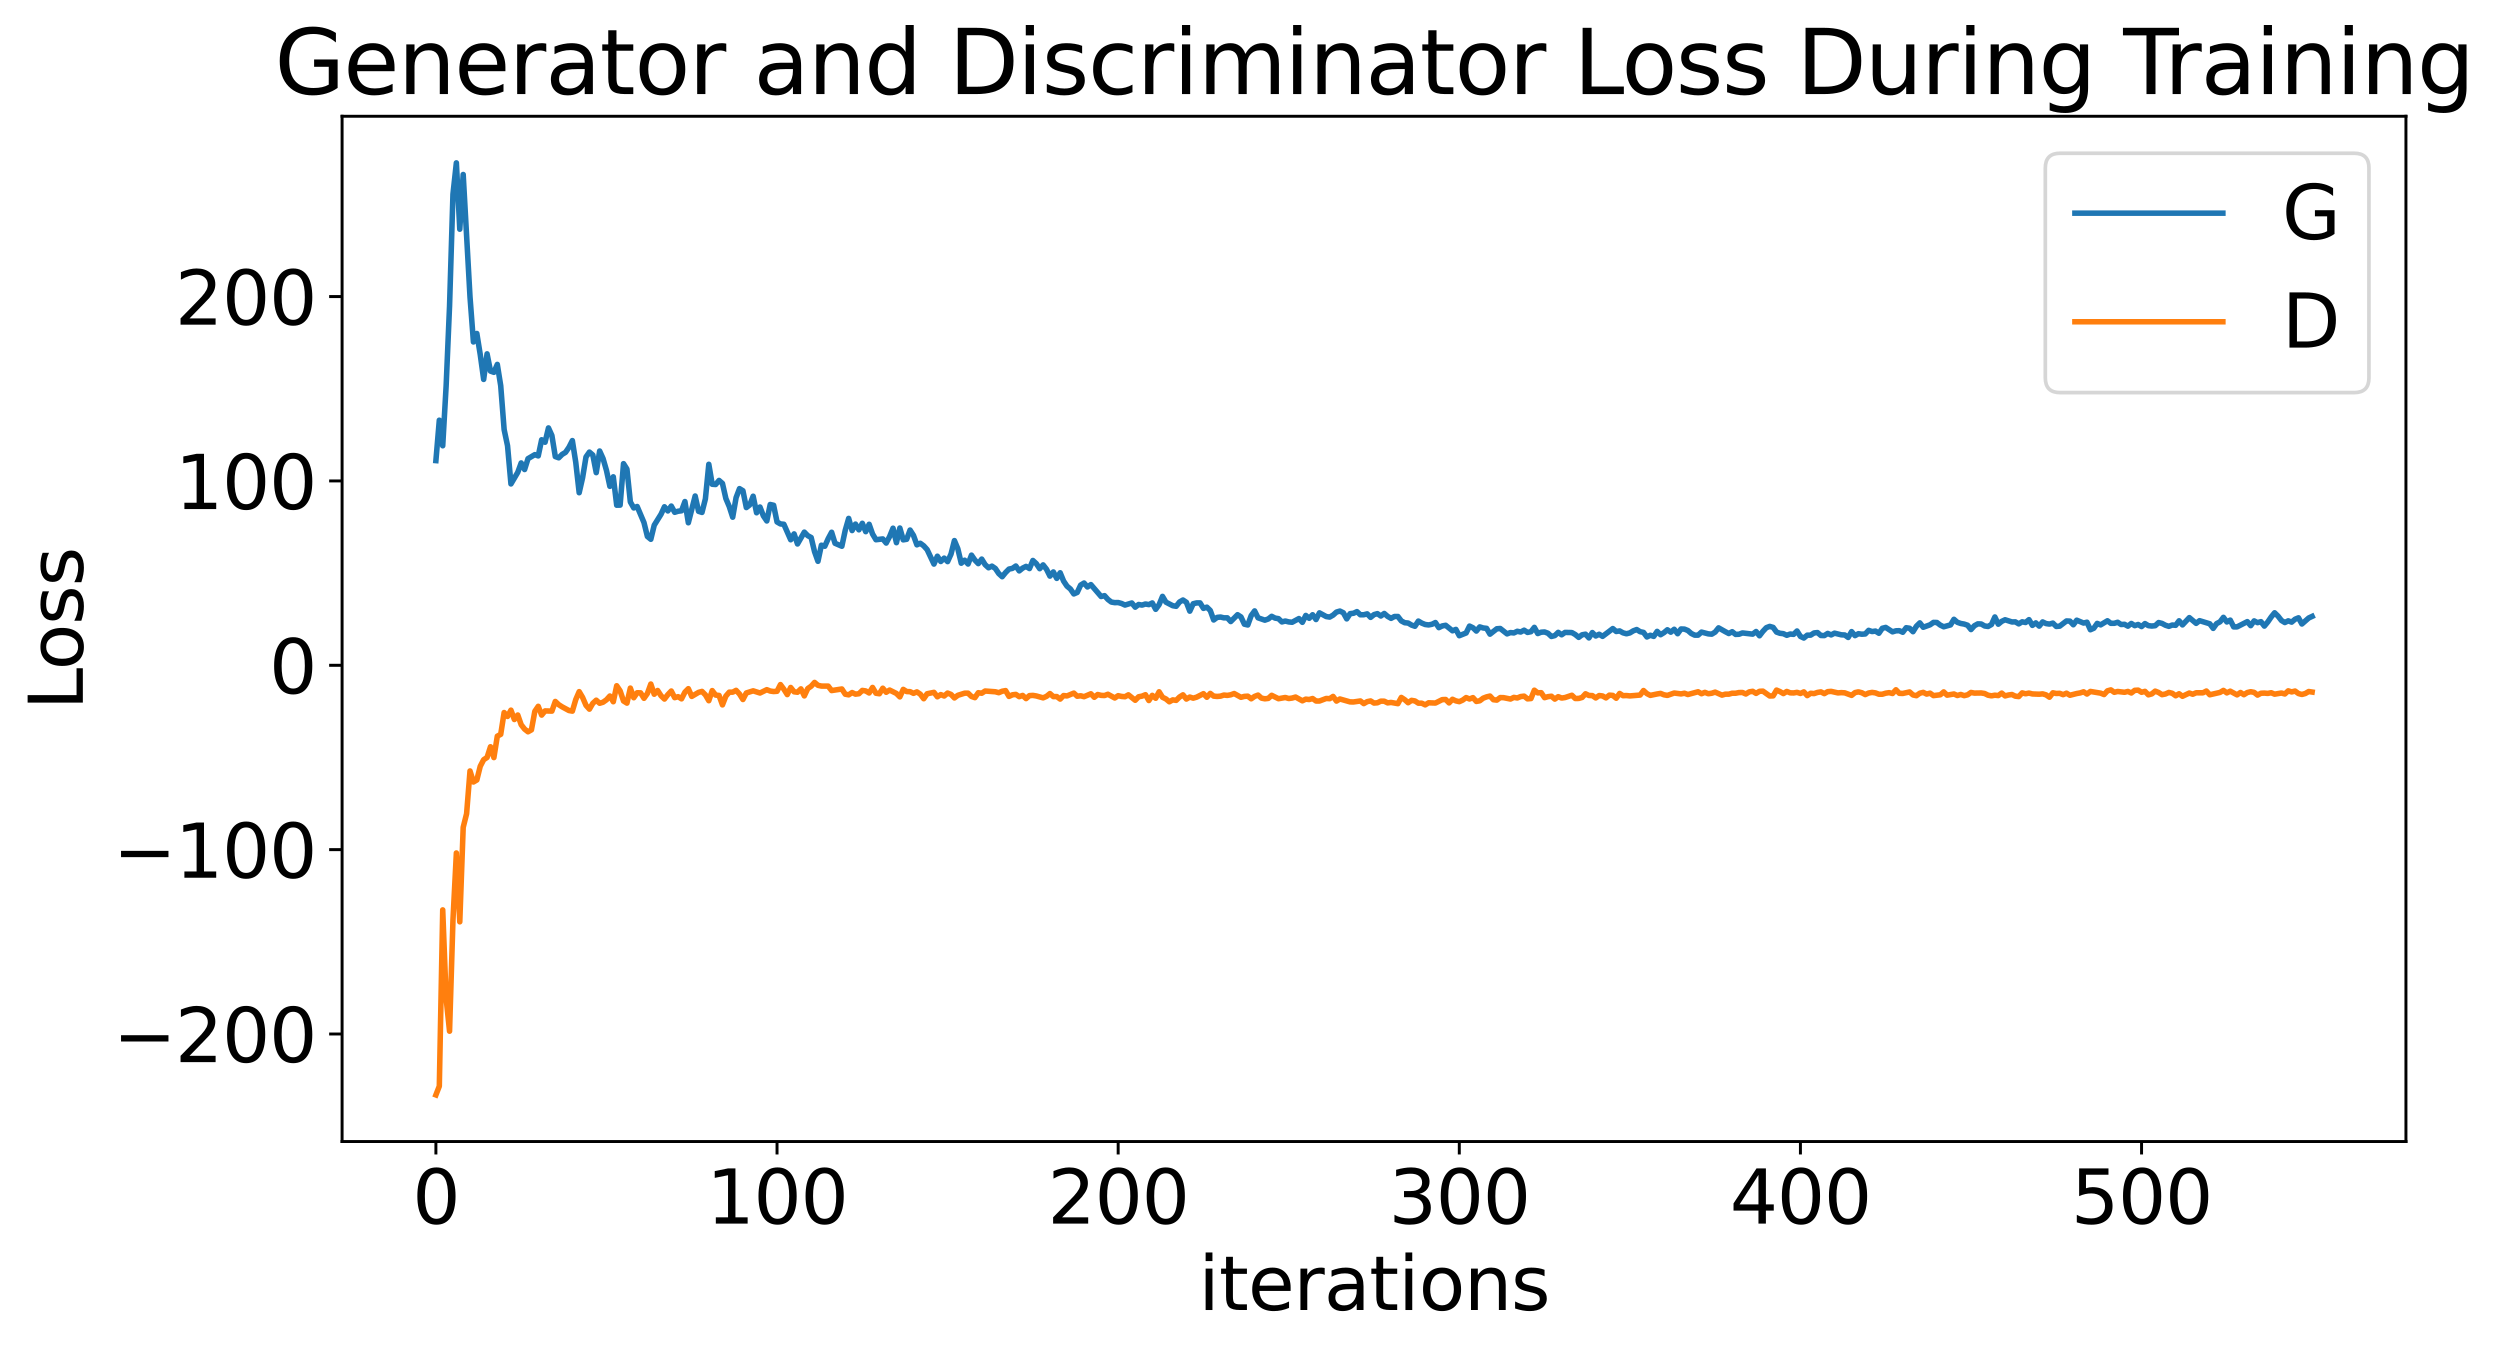 <?xml version="1.0" encoding="utf-8" standalone="no"?>
<!DOCTYPE svg PUBLIC "-//W3C//DTD SVG 1.1//EN"
  "http://www.w3.org/Graphics/SVG/1.1/DTD/svg11.dtd">
<svg xmlns:xlink="http://www.w3.org/1999/xlink" width="675.923pt" height="365.549pt" viewBox="0 0 675.923 365.549" xmlns="http://www.w3.org/2000/svg" version="1.1">
 <defs>
  <style type="text/css">*{stroke-linejoin: round; stroke-linecap: butt}</style>
 </defs>
 <g id="figure_1">
  <g id="patch_1">
   <path d="M 0 365.549 
L 675.923 365.549 
L 675.923 -0 
L 0 -0 
z
" style="fill: #ffffff"/>
  </g>
  <g id="axes_1">
   <g id="patch_2">
    <path d="M 92.491 308.636 
L 650.491 308.636 
L 650.491 31.436 
L 92.491 31.436 
z
" style="fill: #ffffff"/>
   </g>
   <g id="matplotlib.axis_1">
    <g id="xtick_1">
     <g id="line2d_1">
      <defs>
       <path id="m39c3db123a" d="M 0 0 
L 0 3.5 
" style="stroke: #000000; stroke-width: 0.8"/>
      </defs>
      <g>
       <use xlink:href="#m39c3db123a" x="117.854" y="308.636" style="stroke: #000000; stroke-width: 0.8"/>
      </g>
     </g>
     <g id="text_1">
      <!-- 0 -->
      <g transform="translate(111.492 330.833) scale(0.2 -0.2)">
       <defs>
        <path id="DejaVuSans-30" d="M 2034 4250 
Q 1547 4250 1301 3770 
Q 1056 3291 1056 2328 
Q 1056 1369 1301 889 
Q 1547 409 2034 409 
Q 2525 409 2770 889 
Q 3016 1369 3016 2328 
Q 3016 3291 2770 3770 
Q 2525 4250 2034 4250 
z
M 2034 4750 
Q 2819 4750 3233 4129 
Q 3647 3509 3647 2328 
Q 3647 1150 3233 529 
Q 2819 -91 2034 -91 
Q 1250 -91 836 529 
Q 422 1150 422 2328 
Q 422 3509 836 4129 
Q 1250 4750 2034 4750 
z
" transform="scale(0.016)"/>
       </defs>
       <use xlink:href="#DejaVuSans-30"/>
      </g>
     </g>
    </g>
    <g id="xtick_2">
     <g id="line2d_2">
      <g>
       <use xlink:href="#m39c3db123a" x="210.086" y="308.636" style="stroke: #000000; stroke-width: 0.8"/>
      </g>
     </g>
     <g id="text_2">
      <!-- 100 -->
      <g transform="translate(190.998 330.833) scale(0.2 -0.2)">
       <defs>
        <path id="DejaVuSans-31" d="M 794 531 
L 1825 531 
L 1825 4091 
L 703 3866 
L 703 4441 
L 1819 4666 
L 2450 4666 
L 2450 531 
L 3481 531 
L 3481 0 
L 794 0 
L 794 531 
z
" transform="scale(0.016)"/>
       </defs>
       <use xlink:href="#DejaVuSans-31"/>
       <use xlink:href="#DejaVuSans-30" x="63.623"/>
       <use xlink:href="#DejaVuSans-30" x="127.246"/>
      </g>
     </g>
    </g>
    <g id="xtick_3">
     <g id="line2d_3">
      <g>
       <use xlink:href="#m39c3db123a" x="302.317" y="308.636" style="stroke: #000000; stroke-width: 0.8"/>
      </g>
     </g>
     <g id="text_3">
      <!-- 200 -->
      <g transform="translate(283.23 330.833) scale(0.2 -0.2)">
       <defs>
        <path id="DejaVuSans-32" d="M 1228 531 
L 3431 531 
L 3431 0 
L 469 0 
L 469 531 
Q 828 903 1448 1529 
Q 2069 2156 2228 2338 
Q 2531 2678 2651 2914 
Q 2772 3150 2772 3378 
Q 2772 3750 2511 3984 
Q 2250 4219 1831 4219 
Q 1534 4219 1204 4116 
Q 875 4013 500 3803 
L 500 4441 
Q 881 4594 1212 4672 
Q 1544 4750 1819 4750 
Q 2544 4750 2975 4387 
Q 3406 4025 3406 3419 
Q 3406 3131 3298 2873 
Q 3191 2616 2906 2266 
Q 2828 2175 2409 1742 
Q 1991 1309 1228 531 
z
" transform="scale(0.016)"/>
       </defs>
       <use xlink:href="#DejaVuSans-32"/>
       <use xlink:href="#DejaVuSans-30" x="63.623"/>
       <use xlink:href="#DejaVuSans-30" x="127.246"/>
      </g>
     </g>
    </g>
    <g id="xtick_4">
     <g id="line2d_4">
      <g>
       <use xlink:href="#m39c3db123a" x="394.548" y="308.636" style="stroke: #000000; stroke-width: 0.8"/>
      </g>
     </g>
     <g id="text_4">
      <!-- 300 -->
      <g transform="translate(375.461 330.833) scale(0.2 -0.2)">
       <defs>
        <path id="DejaVuSans-33" d="M 2597 2516 
Q 3050 2419 3304 2112 
Q 3559 1806 3559 1356 
Q 3559 666 3084 287 
Q 2609 -91 1734 -91 
Q 1441 -91 1130 -33 
Q 819 25 488 141 
L 488 750 
Q 750 597 1062 519 
Q 1375 441 1716 441 
Q 2309 441 2620 675 
Q 2931 909 2931 1356 
Q 2931 1769 2642 2001 
Q 2353 2234 1838 2234 
L 1294 2234 
L 1294 2753 
L 1863 2753 
Q 2328 2753 2575 2939 
Q 2822 3125 2822 3475 
Q 2822 3834 2567 4026 
Q 2313 4219 1838 4219 
Q 1578 4219 1281 4162 
Q 984 4106 628 3988 
L 628 4550 
Q 988 4650 1302 4700 
Q 1616 4750 1894 4750 
Q 2613 4750 3031 4423 
Q 3450 4097 3450 3541 
Q 3450 3153 3228 2886 
Q 3006 2619 2597 2516 
z
" transform="scale(0.016)"/>
       </defs>
       <use xlink:href="#DejaVuSans-33"/>
       <use xlink:href="#DejaVuSans-30" x="63.623"/>
       <use xlink:href="#DejaVuSans-30" x="127.246"/>
      </g>
     </g>
    </g>
    <g id="xtick_5">
     <g id="line2d_5">
      <g>
       <use xlink:href="#m39c3db123a" x="486.78" y="308.636" style="stroke: #000000; stroke-width: 0.8"/>
      </g>
     </g>
     <g id="text_5">
      <!-- 400 -->
      <g transform="translate(467.692 330.833) scale(0.2 -0.2)">
       <defs>
        <path id="DejaVuSans-34" d="M 2419 4116 
L 825 1625 
L 2419 1625 
L 2419 4116 
z
M 2253 4666 
L 3047 4666 
L 3047 1625 
L 3713 1625 
L 3713 1100 
L 3047 1100 
L 3047 0 
L 2419 0 
L 2419 1100 
L 313 1100 
L 313 1709 
L 2253 4666 
z
" transform="scale(0.016)"/>
       </defs>
       <use xlink:href="#DejaVuSans-34"/>
       <use xlink:href="#DejaVuSans-30" x="63.623"/>
       <use xlink:href="#DejaVuSans-30" x="127.246"/>
      </g>
     </g>
    </g>
    <g id="xtick_6">
     <g id="line2d_6">
      <g>
       <use xlink:href="#m39c3db123a" x="579.011" y="308.636" style="stroke: #000000; stroke-width: 0.8"/>
      </g>
     </g>
     <g id="text_6">
      <!-- 500 -->
      <g transform="translate(559.924 330.833) scale(0.2 -0.2)">
       <defs>
        <path id="DejaVuSans-35" d="M 691 4666 
L 3169 4666 
L 3169 4134 
L 1269 4134 
L 1269 2991 
Q 1406 3038 1543 3061 
Q 1681 3084 1819 3084 
Q 2600 3084 3056 2656 
Q 3513 2228 3513 1497 
Q 3513 744 3044 326 
Q 2575 -91 1722 -91 
Q 1428 -91 1123 -41 
Q 819 9 494 109 
L 494 744 
Q 775 591 1075 516 
Q 1375 441 1709 441 
Q 2250 441 2565 725 
Q 2881 1009 2881 1497 
Q 2881 1984 2565 2268 
Q 2250 2553 1709 2553 
Q 1456 2553 1204 2497 
Q 953 2441 691 2322 
L 691 4666 
z
" transform="scale(0.016)"/>
       </defs>
       <use xlink:href="#DejaVuSans-35"/>
       <use xlink:href="#DejaVuSans-30" x="63.623"/>
       <use xlink:href="#DejaVuSans-30" x="127.246"/>
      </g>
     </g>
    </g>
    <g id="text_7">
     <!-- iterations -->
     <g transform="translate(324.036 354.189) scale(0.2 -0.2)">
      <defs>
       <path id="DejaVuSans-69" d="M 603 3500 
L 1178 3500 
L 1178 0 
L 603 0 
L 603 3500 
z
M 603 4863 
L 1178 4863 
L 1178 4134 
L 603 4134 
L 603 4863 
z
" transform="scale(0.016)"/>
       <path id="DejaVuSans-74" d="M 1172 4494 
L 1172 3500 
L 2356 3500 
L 2356 3053 
L 1172 3053 
L 1172 1153 
Q 1172 725 1289 603 
Q 1406 481 1766 481 
L 2356 481 
L 2356 0 
L 1766 0 
Q 1100 0 847 248 
Q 594 497 594 1153 
L 594 3053 
L 172 3053 
L 172 3500 
L 594 3500 
L 594 4494 
L 1172 4494 
z
" transform="scale(0.016)"/>
       <path id="DejaVuSans-65" d="M 3597 1894 
L 3597 1613 
L 953 1613 
Q 991 1019 1311 708 
Q 1631 397 2203 397 
Q 2534 397 2845 478 
Q 3156 559 3463 722 
L 3463 178 
Q 3153 47 2828 -22 
Q 2503 -91 2169 -91 
Q 1331 -91 842 396 
Q 353 884 353 1716 
Q 353 2575 817 3079 
Q 1281 3584 2069 3584 
Q 2775 3584 3186 3129 
Q 3597 2675 3597 1894 
z
M 3022 2063 
Q 3016 2534 2758 2815 
Q 2500 3097 2075 3097 
Q 1594 3097 1305 2825 
Q 1016 2553 972 2059 
L 3022 2063 
z
" transform="scale(0.016)"/>
       <path id="DejaVuSans-72" d="M 2631 2963 
Q 2534 3019 2420 3045 
Q 2306 3072 2169 3072 
Q 1681 3072 1420 2755 
Q 1159 2438 1159 1844 
L 1159 0 
L 581 0 
L 581 3500 
L 1159 3500 
L 1159 2956 
Q 1341 3275 1631 3429 
Q 1922 3584 2338 3584 
Q 2397 3584 2469 3576 
Q 2541 3569 2628 3553 
L 2631 2963 
z
" transform="scale(0.016)"/>
       <path id="DejaVuSans-61" d="M 2194 1759 
Q 1497 1759 1228 1600 
Q 959 1441 959 1056 
Q 959 750 1161 570 
Q 1363 391 1709 391 
Q 2188 391 2477 730 
Q 2766 1069 2766 1631 
L 2766 1759 
L 2194 1759 
z
M 3341 1997 
L 3341 0 
L 2766 0 
L 2766 531 
Q 2569 213 2275 61 
Q 1981 -91 1556 -91 
Q 1019 -91 701 211 
Q 384 513 384 1019 
Q 384 1609 779 1909 
Q 1175 2209 1959 2209 
L 2766 2209 
L 2766 2266 
Q 2766 2663 2505 2880 
Q 2244 3097 1772 3097 
Q 1472 3097 1187 3025 
Q 903 2953 641 2809 
L 641 3341 
Q 956 3463 1253 3523 
Q 1550 3584 1831 3584 
Q 2591 3584 2966 3190 
Q 3341 2797 3341 1997 
z
" transform="scale(0.016)"/>
       <path id="DejaVuSans-6f" d="M 1959 3097 
Q 1497 3097 1228 2736 
Q 959 2375 959 1747 
Q 959 1119 1226 758 
Q 1494 397 1959 397 
Q 2419 397 2687 759 
Q 2956 1122 2956 1747 
Q 2956 2369 2687 2733 
Q 2419 3097 1959 3097 
z
M 1959 3584 
Q 2709 3584 3137 3096 
Q 3566 2609 3566 1747 
Q 3566 888 3137 398 
Q 2709 -91 1959 -91 
Q 1206 -91 779 398 
Q 353 888 353 1747 
Q 353 2609 779 3096 
Q 1206 3584 1959 3584 
z
" transform="scale(0.016)"/>
       <path id="DejaVuSans-6e" d="M 3513 2113 
L 3513 0 
L 2938 0 
L 2938 2094 
Q 2938 2591 2744 2837 
Q 2550 3084 2163 3084 
Q 1697 3084 1428 2787 
Q 1159 2491 1159 1978 
L 1159 0 
L 581 0 
L 581 3500 
L 1159 3500 
L 1159 2956 
Q 1366 3272 1645 3428 
Q 1925 3584 2291 3584 
Q 2894 3584 3203 3211 
Q 3513 2838 3513 2113 
z
" transform="scale(0.016)"/>
       <path id="DejaVuSans-73" d="M 2834 3397 
L 2834 2853 
Q 2591 2978 2328 3040 
Q 2066 3103 1784 3103 
Q 1356 3103 1142 2972 
Q 928 2841 928 2578 
Q 928 2378 1081 2264 
Q 1234 2150 1697 2047 
L 1894 2003 
Q 2506 1872 2764 1633 
Q 3022 1394 3022 966 
Q 3022 478 2636 193 
Q 2250 -91 1575 -91 
Q 1294 -91 989 -36 
Q 684 19 347 128 
L 347 722 
Q 666 556 975 473 
Q 1284 391 1588 391 
Q 1994 391 2212 530 
Q 2431 669 2431 922 
Q 2431 1156 2273 1281 
Q 2116 1406 1581 1522 
L 1381 1569 
Q 847 1681 609 1914 
Q 372 2147 372 2553 
Q 372 3047 722 3315 
Q 1072 3584 1716 3584 
Q 2034 3584 2315 3537 
Q 2597 3491 2834 3397 
z
" transform="scale(0.016)"/>
      </defs>
      <use xlink:href="#DejaVuSans-69"/>
      <use xlink:href="#DejaVuSans-74" x="27.783"/>
      <use xlink:href="#DejaVuSans-65" x="66.992"/>
      <use xlink:href="#DejaVuSans-72" x="128.516"/>
      <use xlink:href="#DejaVuSans-61" x="169.629"/>
      <use xlink:href="#DejaVuSans-74" x="230.908"/>
      <use xlink:href="#DejaVuSans-69" x="270.117"/>
      <use xlink:href="#DejaVuSans-6f" x="297.9"/>
      <use xlink:href="#DejaVuSans-6e" x="359.082"/>
      <use xlink:href="#DejaVuSans-73" x="422.461"/>
     </g>
    </g>
   </g>
   <g id="matplotlib.axis_2">
    <g id="ytick_1">
     <g id="line2d_7">
      <defs>
       <path id="m41165e052b" d="M 0 0 
L -3.5 0 
" style="stroke: #000000; stroke-width: 0.8"/>
      </defs>
      <g>
       <use xlink:href="#m41165e052b" x="92.491" y="279.563" style="stroke: #000000; stroke-width: 0.8"/>
      </g>
     </g>
     <g id="text_8">
      <!-- −200 -->
      <g transform="translate(30.556 287.161) scale(0.2 -0.2)">
       <defs>
        <path id="DejaVuSans-2212" d="M 678 2272 
L 4684 2272 
L 4684 1741 
L 678 1741 
L 678 2272 
z
" transform="scale(0.016)"/>
       </defs>
       <use xlink:href="#DejaVuSans-2212"/>
       <use xlink:href="#DejaVuSans-32" x="83.789"/>
       <use xlink:href="#DejaVuSans-30" x="147.412"/>
       <use xlink:href="#DejaVuSans-30" x="211.035"/>
      </g>
     </g>
    </g>
    <g id="ytick_2">
     <g id="line2d_8">
      <g>
       <use xlink:href="#m41165e052b" x="92.491" y="229.718" style="stroke: #000000; stroke-width: 0.8"/>
      </g>
     </g>
     <g id="text_9">
      <!-- −100 -->
      <g transform="translate(30.556 237.317) scale(0.2 -0.2)">
       <use xlink:href="#DejaVuSans-2212"/>
       <use xlink:href="#DejaVuSans-31" x="83.789"/>
       <use xlink:href="#DejaVuSans-30" x="147.412"/>
       <use xlink:href="#DejaVuSans-30" x="211.035"/>
      </g>
     </g>
    </g>
    <g id="ytick_3">
     <g id="line2d_9">
      <g>
       <use xlink:href="#m41165e052b" x="92.491" y="179.874" style="stroke: #000000; stroke-width: 0.8"/>
      </g>
     </g>
     <g id="text_10">
      <!-- 0 -->
      <g transform="translate(72.766 187.472) scale(0.2 -0.2)">
       <use xlink:href="#DejaVuSans-30"/>
      </g>
     </g>
    </g>
    <g id="ytick_4">
     <g id="line2d_10">
      <g>
       <use xlink:href="#m41165e052b" x="92.491" y="130.029" style="stroke: #000000; stroke-width: 0.8"/>
      </g>
     </g>
     <g id="text_11">
      <!-- 100 -->
      <g transform="translate(47.316 137.628) scale(0.2 -0.2)">
       <use xlink:href="#DejaVuSans-31"/>
       <use xlink:href="#DejaVuSans-30" x="63.623"/>
       <use xlink:href="#DejaVuSans-30" x="127.246"/>
      </g>
     </g>
    </g>
    <g id="ytick_5">
     <g id="line2d_11">
      <g>
       <use xlink:href="#m41165e052b" x="92.491" y="80.185" style="stroke: #000000; stroke-width: 0.8"/>
      </g>
     </g>
     <g id="text_12">
      <!-- 200 -->
      <g transform="translate(47.316 87.783) scale(0.2 -0.2)">
       <use xlink:href="#DejaVuSans-32"/>
       <use xlink:href="#DejaVuSans-30" x="63.623"/>
       <use xlink:href="#DejaVuSans-30" x="127.246"/>
      </g>
     </g>
    </g>
    <g id="text_13">
     <!-- Loss -->
     <g transform="translate(22.397 191.971) rotate(-90) scale(0.2 -0.2)">
      <defs>
       <path id="DejaVuSans-4c" d="M 628 4666 
L 1259 4666 
L 1259 531 
L 3531 531 
L 3531 0 
L 628 0 
L 628 4666 
z
" transform="scale(0.016)"/>
      </defs>
      <use xlink:href="#DejaVuSans-4c"/>
      <use xlink:href="#DejaVuSans-6f" x="53.963"/>
      <use xlink:href="#DejaVuSans-73" x="115.145"/>
      <use xlink:href="#DejaVuSans-73" x="167.244"/>
     </g>
    </g>
   </g>
   <g id="line2d_12">
    <path d="M 117.854 124.532 
L 118.777 113.612 
L 119.699 120.52 
L 120.621 104.349 
L 121.544 82.759 
L 122.466 52.517 
L 123.388 44.036 
L 124.31 61.97 
L 125.233 47.185 
L 127.077 80.314 
L 128 92.451 
L 128.922 90.17 
L 129.844 95.881 
L 130.767 102.578 
L 131.689 95.671 
L 132.611 100.332 
L 133.534 100.663 
L 134.456 98.525 
L 135.378 104.282 
L 136.301 116.143 
L 137.223 120.516 
L 138.145 130.835 
L 139.99 127.699 
L 140.912 125.168 
L 141.834 126.944 
L 142.757 124.006 
L 144.601 122.924 
L 145.524 123.258 
L 146.446 118.899 
L 147.368 119.564 
L 148.291 115.7 
L 149.213 117.745 
L 150.135 123.443 
L 151.058 123.775 
L 151.98 122.858 
L 152.902 122.302 
L 153.825 120.942 
L 154.747 119.124 
L 155.669 125.018 
L 156.591 133.214 
L 157.514 129.162 
L 158.436 123.543 
L 159.358 122.232 
L 160.281 123.024 
L 161.203 127.785 
L 162.125 121.941 
L 163.048 123.982 
L 163.97 127.194 
L 164.892 131.485 
L 165.815 128.918 
L 166.737 136.59 
L 167.659 136.567 
L 168.582 125.362 
L 169.504 126.824 
L 170.426 135.707 
L 171.348 137.327 
L 172.271 136.946 
L 174.115 141.298 
L 175.038 145.048 
L 175.96 145.805 
L 176.882 141.998 
L 178.727 139.026 
L 179.649 137.02 
L 180.572 138.139 
L 181.494 136.828 
L 182.416 138.508 
L 183.339 138.221 
L 184.261 138.102 
L 185.183 135.609 
L 186.106 141.339 
L 187.95 134.107 
L 188.872 138.243 
L 189.795 138.539 
L 190.717 134.882 
L 191.639 125.535 
L 192.562 130.929 
L 193.484 130.996 
L 194.406 129.896 
L 195.329 130.702 
L 196.251 134.782 
L 197.173 136.965 
L 198.096 139.834 
L 199.018 134.539 
L 199.94 132.113 
L 200.863 132.679 
L 201.785 137.227 
L 202.707 136.509 
L 203.629 134.165 
L 204.552 138.634 
L 205.474 137.087 
L 206.396 139.481 
L 207.319 140.848 
L 208.241 136.401 
L 209.163 136.61 
L 210.086 141.12 
L 211.008 141.657 
L 211.93 141.745 
L 213.775 145.931 
L 214.697 144.354 
L 215.62 147.068 
L 217.464 143.873 
L 218.386 144.823 
L 219.309 145.322 
L 220.231 149.161 
L 221.153 151.758 
L 222.076 147.409 
L 222.998 147.688 
L 223.92 145.632 
L 224.843 143.905 
L 225.765 146.885 
L 227.61 147.688 
L 228.532 143.358 
L 229.454 140.161 
L 230.377 143.441 
L 231.299 141.701 
L 232.221 143.244 
L 233.144 141.486 
L 234.066 143.744 
L 234.988 141.753 
L 235.91 144.378 
L 236.833 145.925 
L 238.677 145.71 
L 239.6 146.822 
L 240.522 145.066 
L 241.444 142.813 
L 242.367 146.723 
L 243.289 142.763 
L 244.211 145.959 
L 245.134 145.805 
L 246.056 143.312 
L 246.978 144.758 
L 247.901 147.303 
L 248.823 146.891 
L 249.745 147.575 
L 250.667 148.595 
L 252.512 152.507 
L 253.434 150.388 
L 254.357 151.806 
L 255.279 150.903 
L 256.201 151.841 
L 257.124 149.806 
L 258.046 146.162 
L 258.968 148.368 
L 259.891 152.273 
L 260.813 151.466 
L 261.735 152.492 
L 262.658 150.095 
L 263.58 151.431 
L 264.502 152.384 
L 265.425 151.164 
L 266.347 152.662 
L 267.269 153.505 
L 268.191 153.07 
L 269.114 153.701 
L 270.036 155.076 
L 270.958 155.925 
L 271.881 154.79 
L 272.803 153.861 
L 273.725 153.674 
L 274.648 153.035 
L 275.57 154.347 
L 276.492 153.599 
L 277.415 153.138 
L 278.337 153.719 
L 279.259 151.537 
L 280.182 152.382 
L 281.104 153.755 
L 282.026 152.731 
L 282.948 153.913 
L 283.871 155.763 
L 284.793 154.636 
L 285.715 156.375 
L 286.638 154.863 
L 287.56 157.097 
L 288.482 158.475 
L 289.405 159.246 
L 290.327 160.579 
L 291.249 160.178 
L 292.172 158.199 
L 293.094 157.633 
L 294.016 158.695 
L 294.939 158.059 
L 297.706 161.274 
L 298.628 161.05 
L 299.55 162.073 
L 300.472 162.78 
L 301.395 162.932 
L 302.317 162.91 
L 303.239 163.164 
L 304.162 163.59 
L 306.006 163.029 
L 306.929 164.161 
L 307.851 163.437 
L 308.773 163.598 
L 309.696 163.303 
L 310.618 163.467 
L 311.54 163.018 
L 312.463 164.735 
L 313.385 163.475 
L 314.307 161.245 
L 315.229 162.806 
L 317.074 163.762 
L 317.996 163.923 
L 318.919 162.747 
L 319.841 162.226 
L 320.763 162.846 
L 321.686 165.236 
L 322.608 163.231 
L 323.53 163.011 
L 324.453 163.004 
L 325.375 164.481 
L 326.297 164.159 
L 327.22 165.051 
L 328.142 167.617 
L 329.064 166.928 
L 329.986 166.829 
L 330.909 167.045 
L 331.831 167.041 
L 332.753 168.045 
L 334.598 166.199 
L 335.52 166.801 
L 336.443 168.76 
L 337.365 168.974 
L 338.287 166.435 
L 339.21 165.174 
L 340.132 167.037 
L 341.977 167.676 
L 342.899 167.355 
L 343.821 166.638 
L 344.744 167.117 
L 345.666 167.267 
L 346.588 168.15 
L 347.51 167.909 
L 348.433 168.147 
L 349.355 168.238 
L 351.2 167.241 
L 352.122 168.253 
L 353.044 166.4 
L 353.967 167.17 
L 354.889 166.21 
L 355.811 167.497 
L 356.734 165.699 
L 358.578 166.699 
L 359.501 166.841 
L 360.423 166.31 
L 361.345 165.48 
L 362.267 165.215 
L 363.19 165.669 
L 364.112 167.322 
L 365.034 165.914 
L 365.957 165.804 
L 366.879 165.368 
L 367.801 166.22 
L 368.724 166.206 
L 369.646 165.972 
L 370.568 166.914 
L 371.491 166.17 
L 372.413 165.912 
L 373.335 166.548 
L 374.258 165.863 
L 375.18 166.657 
L 376.102 167.182 
L 377.025 166.678 
L 377.947 166.676 
L 378.869 167.876 
L 379.791 168.366 
L 380.714 168.45 
L 381.636 168.998 
L 382.558 169.32 
L 383.481 167.923 
L 384.403 168.469 
L 385.325 168.844 
L 386.248 168.961 
L 387.17 168.782 
L 388.092 168.317 
L 389.015 169.689 
L 389.937 169.234 
L 390.859 169.061 
L 392.704 170.547 
L 393.626 170.172 
L 394.548 171.878 
L 396.393 171.137 
L 397.315 169.278 
L 398.238 169.726 
L 399.16 170.616 
L 400.082 169.496 
L 401.005 169.783 
L 401.927 169.89 
L 402.849 171.457 
L 404.694 170.001 
L 405.616 169.927 
L 407.461 171.38 
L 408.383 171.029 
L 409.306 171.125 
L 410.228 170.681 
L 411.15 170.877 
L 412.072 170.384 
L 412.995 170.987 
L 413.917 170.792 
L 414.839 169.625 
L 415.762 171.289 
L 416.684 170.927 
L 417.606 170.865 
L 418.529 171.212 
L 419.451 172.079 
L 420.373 171.845 
L 421.296 170.971 
L 422.218 171.625 
L 423.14 170.984 
L 424.985 171.029 
L 425.907 171.561 
L 426.829 172.322 
L 427.752 171.628 
L 428.674 171.468 
L 429.596 172.468 
L 430.519 171.026 
L 431.441 171.947 
L 432.363 171.484 
L 433.286 172.05 
L 435.13 170.66 
L 436.053 169.948 
L 436.975 170.734 
L 437.897 170.584 
L 438.82 171.103 
L 439.742 171.348 
L 440.664 171.12 
L 441.586 170.559 
L 442.509 170.211 
L 443.431 170.789 
L 444.353 170.98 
L 445.276 172.212 
L 446.198 171.754 
L 447.12 172.058 
L 448.043 170.71 
L 448.965 171.61 
L 449.887 171.046 
L 450.81 170.276 
L 451.732 170.921 
L 452.654 170.143 
L 453.577 171.336 
L 454.499 170.059 
L 455.421 170.093 
L 456.344 170.47 
L 457.266 171.274 
L 458.188 171.728 
L 459.11 171.723 
L 460.033 170.899 
L 461.877 171.378 
L 462.8 171.46 
L 463.722 170.901 
L 464.644 169.755 
L 466.489 170.795 
L 467.411 171.284 
L 468.334 170.797 
L 469.256 171.525 
L 470.178 171.481 
L 471.101 171.125 
L 473.867 171.451 
L 474.79 170.747 
L 475.712 171.894 
L 476.634 170.694 
L 477.557 169.706 
L 478.479 169.358 
L 479.401 169.628 
L 480.324 170.895 
L 481.246 171.221 
L 482.168 171.328 
L 483.091 171.762 
L 484.013 171.42 
L 484.935 171.51 
L 485.858 170.605 
L 486.78 172.064 
L 487.702 172.504 
L 488.625 171.731 
L 489.547 171.718 
L 490.469 171.127 
L 491.391 171.028 
L 492.314 171.814 
L 493.236 171.843 
L 494.158 171.261 
L 495.081 171.662 
L 496.003 171.188 
L 497.848 171.638 
L 498.77 171.681 
L 499.692 172.343 
L 500.615 170.773 
L 501.537 171.851 
L 502.459 171.336 
L 503.382 171.471 
L 504.304 171.404 
L 505.226 170.429 
L 506.148 170.752 
L 507.071 170.623 
L 507.993 171.205 
L 508.915 169.869 
L 509.838 169.637 
L 511.682 170.828 
L 512.605 170.552 
L 513.527 170.519 
L 514.449 170.942 
L 515.372 169.719 
L 516.294 169.863 
L 517.216 170.789 
L 518.139 169.309 
L 519.061 168.405 
L 519.983 169.593 
L 521.828 168.929 
L 522.75 168.277 
L 523.672 168.304 
L 524.595 169.014 
L 525.517 169.461 
L 527.362 168.954 
L 528.284 167.445 
L 529.206 168.252 
L 530.129 168.569 
L 531.051 168.73 
L 531.973 169.044 
L 532.896 170.208 
L 533.818 169.181 
L 534.74 168.673 
L 535.663 168.708 
L 536.585 169.243 
L 537.507 169.377 
L 538.429 168.851 
L 539.352 166.813 
L 540.274 168.761 
L 541.196 168 
L 542.119 167.565 
L 543.963 168.156 
L 544.886 168.132 
L 545.808 168.675 
L 546.73 168.119 
L 547.653 168.305 
L 548.575 167.536 
L 549.497 169.079 
L 550.42 168.406 
L 551.342 169.281 
L 552.264 168.148 
L 553.186 168.594 
L 554.109 168.733 
L 555.031 168.471 
L 555.953 169.372 
L 556.876 169.293 
L 558.72 167.888 
L 559.643 167.937 
L 560.565 168.913 
L 561.487 167.686 
L 563.332 168.453 
L 564.254 168.226 
L 565.177 170.263 
L 566.099 169.858 
L 567.021 168.551 
L 567.944 168.947 
L 569.788 167.837 
L 570.71 168.529 
L 571.633 168.526 
L 572.555 168.242 
L 573.477 168.846 
L 574.4 168.793 
L 575.322 169.295 
L 576.244 168.568 
L 577.167 169.157 
L 578.089 168.842 
L 579.011 169.404 
L 579.934 168.601 
L 580.856 169.158 
L 581.778 169.262 
L 582.701 169.167 
L 583.623 168.319 
L 584.545 168.554 
L 585.467 169.044 
L 586.39 169.344 
L 587.312 168.986 
L 588.234 169.063 
L 589.157 167.845 
L 590.079 168.952 
L 591.924 166.987 
L 593.768 168.536 
L 594.691 167.813 
L 597.458 168.654 
L 598.38 169.891 
L 599.302 168.602 
L 600.225 168.123 
L 601.147 166.913 
L 602.069 168.156 
L 602.991 167.662 
L 603.914 169.488 
L 604.836 169.486 
L 607.603 168.073 
L 608.525 169.155 
L 609.448 167.874 
L 610.37 168.346 
L 611.292 168.077 
L 612.215 169.272 
L 613.137 168.161 
L 614.059 166.819 
L 614.982 165.679 
L 615.904 166.577 
L 616.826 167.756 
L 617.748 168.312 
L 618.671 167.853 
L 619.593 168.206 
L 620.515 167.42 
L 621.438 167.037 
L 622.36 168.705 
L 624.205 167.087 
L 625.127 166.654 
L 625.127 166.654 
" clip-path="url(#p1ab6345543)" style="fill: none; stroke: #1f77b4; stroke-width: 1.5; stroke-linecap: square"/>
   </g>
   <g id="line2d_13">
    <path d="M 117.854 296.036 
L 118.777 293.671 
L 119.699 246.012 
L 120.621 269.986 
L 121.544 278.805 
L 122.466 248.797 
L 123.388 230.62 
L 124.31 249.231 
L 125.233 223.688 
L 126.155 220.005 
L 127.077 208.448 
L 128 211.428 
L 128.922 210.882 
L 129.844 207.173 
L 130.767 205.398 
L 131.689 204.796 
L 132.611 201.902 
L 133.534 204.825 
L 134.456 199.04 
L 135.378 198.543 
L 136.301 192.65 
L 137.223 193.698 
L 138.145 192.007 
L 139.067 194.532 
L 139.99 193.321 
L 140.912 195.95 
L 141.834 197.127 
L 142.757 197.852 
L 143.679 197.332 
L 144.601 192.322 
L 145.524 190.968 
L 146.446 193.335 
L 147.368 192.208 
L 149.213 192.262 
L 150.135 189.654 
L 151.058 190.521 
L 151.98 191.108 
L 153.825 192.104 
L 154.747 192.268 
L 155.669 189.139 
L 156.591 187.001 
L 157.514 188.56 
L 158.436 190.703 
L 159.358 191.731 
L 160.281 190.153 
L 161.203 189.313 
L 162.125 190.141 
L 163.048 189.86 
L 163.97 189.2 
L 164.892 188.182 
L 165.815 189.725 
L 166.737 185.409 
L 167.659 186.784 
L 168.582 189.527 
L 169.504 190.101 
L 170.426 186.044 
L 171.348 188.646 
L 172.271 187.302 
L 173.193 187.323 
L 174.115 188.795 
L 175.038 187.483 
L 175.96 184.947 
L 176.882 187.694 
L 177.805 186.692 
L 178.727 188.119 
L 179.649 189 
L 180.572 187.801 
L 181.494 186.832 
L 182.416 188.621 
L 183.339 188.361 
L 184.261 188.945 
L 185.183 187.132 
L 186.106 186.202 
L 187.028 188.284 
L 188.872 187.197 
L 189.795 186.938 
L 190.717 187.869 
L 191.639 189.449 
L 192.562 186.719 
L 193.484 187.926 
L 194.406 188.029 
L 195.329 190.578 
L 196.251 188.203 
L 197.173 187.139 
L 198.096 187.142 
L 199.018 186.651 
L 199.94 187.647 
L 200.863 189.12 
L 201.785 187.357 
L 203.629 186.781 
L 205.474 187.369 
L 207.319 186.468 
L 208.241 186.836 
L 209.163 186.971 
L 210.086 186.9 
L 211.008 185.093 
L 211.93 186.339 
L 212.853 187.795 
L 213.775 185.874 
L 214.697 187.043 
L 215.62 187.16 
L 216.542 186.253 
L 217.464 188.145 
L 218.386 186.174 
L 219.309 185.537 
L 220.231 184.508 
L 221.153 185.289 
L 222.076 185.491 
L 223.92 185.506 
L 224.843 186.707 
L 227.61 186.282 
L 228.532 187.691 
L 229.454 187.862 
L 230.377 187.248 
L 231.299 187.676 
L 232.221 187.56 
L 233.144 186.671 
L 234.066 186.807 
L 234.988 187.358 
L 235.91 185.867 
L 236.833 187.428 
L 237.755 187.569 
L 238.677 186.076 
L 239.6 187.169 
L 240.522 186.573 
L 242.367 187.488 
L 243.289 188.414 
L 244.211 186.392 
L 245.134 186.977 
L 246.056 187.007 
L 246.978 187.455 
L 247.901 187.063 
L 248.823 187.688 
L 249.745 188.914 
L 250.667 187.573 
L 252.512 187.192 
L 253.434 188.389 
L 254.357 187.799 
L 255.279 188.176 
L 256.201 187.386 
L 257.124 187.752 
L 258.046 188.7 
L 258.968 187.993 
L 260.813 187.416 
L 261.735 187.418 
L 262.658 188.303 
L 263.58 188.623 
L 264.502 187.289 
L 265.425 187.427 
L 266.347 186.829 
L 269.114 187.035 
L 270.036 187.284 
L 270.958 186.891 
L 271.881 186.72 
L 272.803 188.287 
L 273.725 187.859 
L 274.648 187.743 
L 275.57 188.356 
L 276.492 188.023 
L 277.415 188.876 
L 278.337 188.073 
L 279.259 188.013 
L 280.182 188.165 
L 282.026 188.68 
L 282.948 188.271 
L 283.871 187.525 
L 284.793 188.342 
L 285.715 188.324 
L 286.638 189.009 
L 287.56 188.057 
L 288.482 188.16 
L 290.327 187.394 
L 291.249 188.24 
L 292.172 188.118 
L 293.094 188.362 
L 294.939 187.58 
L 295.861 188.523 
L 296.783 187.779 
L 297.706 188.005 
L 298.628 188.051 
L 299.55 187.705 
L 301.395 188.714 
L 302.317 188.091 
L 303.239 188.294 
L 304.162 188.373 
L 305.084 187.862 
L 306.929 189.328 
L 307.851 188.385 
L 308.773 188.209 
L 309.696 187.832 
L 310.618 189.397 
L 311.54 188.005 
L 312.463 188.785 
L 313.385 187.041 
L 314.307 188.521 
L 315.229 188.971 
L 316.152 189.739 
L 317.074 189.229 
L 317.996 189.357 
L 318.919 188.446 
L 319.841 187.862 
L 320.763 189.003 
L 321.686 188.465 
L 322.608 188.76 
L 323.53 188.493 
L 325.375 187.552 
L 326.297 188.515 
L 327.22 187.483 
L 328.142 188.209 
L 329.064 188.294 
L 329.986 188.217 
L 330.909 187.923 
L 331.831 188.013 
L 332.753 187.853 
L 333.676 187.512 
L 335.52 188.525 
L 336.443 188.286 
L 337.365 188.224 
L 338.287 188.931 
L 339.21 188.288 
L 340.132 187.93 
L 341.054 188.75 
L 341.977 188.932 
L 342.899 188.828 
L 343.821 187.992 
L 345.666 188.912 
L 347.51 188.582 
L 348.433 188.858 
L 349.355 188.733 
L 350.277 188.461 
L 352.122 189.477 
L 353.044 189.028 
L 353.967 189.132 
L 354.889 188.862 
L 355.811 189.527 
L 356.734 189.536 
L 358.578 188.843 
L 359.501 188.902 
L 360.423 188.297 
L 361.345 189.549 
L 362.267 188.985 
L 365.034 189.775 
L 365.957 189.788 
L 367.801 189.52 
L 368.724 190.233 
L 369.646 189.702 
L 370.568 189.514 
L 371.491 190.084 
L 372.413 190.008 
L 373.335 189.565 
L 374.258 189.583 
L 375.18 190.037 
L 376.102 189.92 
L 377.947 190.246 
L 378.869 188.57 
L 379.791 189.175 
L 380.714 189.991 
L 381.636 189.358 
L 382.558 189.516 
L 383.481 190.117 
L 384.403 190.121 
L 385.325 190.575 
L 386.248 190.013 
L 388.092 190.083 
L 389.937 189.16 
L 390.859 189.123 
L 391.782 190.043 
L 392.704 189.067 
L 393.626 189.495 
L 394.548 189.707 
L 395.471 189.284 
L 396.393 188.606 
L 397.315 188.988 
L 398.238 188.618 
L 399.16 189.644 
L 400.082 189.471 
L 401.005 188.768 
L 401.927 188.414 
L 402.849 188.195 
L 403.772 189.182 
L 404.694 189.286 
L 405.616 188.604 
L 406.539 188.63 
L 408.383 189.001 
L 409.306 188.555 
L 410.228 188.711 
L 411.15 188.331 
L 412.072 188.216 
L 412.995 188.947 
L 413.917 188.869 
L 414.839 186.613 
L 415.762 187.331 
L 416.684 187.279 
L 417.606 188.626 
L 418.529 188.357 
L 419.451 188.237 
L 420.373 189.014 
L 421.296 188.358 
L 422.218 188.733 
L 423.14 188.594 
L 424.985 187.978 
L 425.907 188.853 
L 426.829 188.839 
L 427.752 188.573 
L 428.674 187.581 
L 429.596 188.036 
L 430.519 188.069 
L 431.441 188.701 
L 432.363 188.053 
L 433.286 188.169 
L 434.208 188.687 
L 435.13 187.943 
L 436.053 188.021 
L 436.975 188.779 
L 437.897 187.497 
L 438.82 188.089 
L 439.742 188.053 
L 440.664 188.151 
L 443.431 187.923 
L 444.353 186.703 
L 445.276 187.536 
L 446.198 188.009 
L 448.043 187.627 
L 448.965 187.479 
L 449.887 187.855 
L 450.81 188.016 
L 452.654 187.371 
L 454.499 187.613 
L 455.421 187.426 
L 456.344 187.773 
L 459.11 187.032 
L 460.033 187.56 
L 460.955 187.191 
L 461.877 187.563 
L 462.8 187.427 
L 463.722 187.129 
L 465.567 187.941 
L 466.489 187.68 
L 467.411 187.683 
L 468.334 187.423 
L 469.256 187.429 
L 470.178 187.247 
L 471.101 187.229 
L 472.023 187.632 
L 472.945 187.059 
L 473.867 186.912 
L 474.79 187.47 
L 475.712 186.911 
L 476.634 186.861 
L 478.479 188.173 
L 479.401 188.138 
L 480.324 186.584 
L 481.246 186.98 
L 482.168 187.522 
L 483.091 186.95 
L 484.013 187.321 
L 484.935 187.351 
L 485.858 187.19 
L 486.78 187.487 
L 487.702 187.064 
L 488.625 188.069 
L 489.547 187.439 
L 490.469 187.526 
L 491.391 187.214 
L 492.314 187.065 
L 493.236 187.534 
L 494.158 187 
L 495.081 186.926 
L 496.925 187.338 
L 497.848 187.268 
L 498.77 187.325 
L 500.615 188.006 
L 501.537 187.257 
L 502.459 187.061 
L 503.382 187.294 
L 504.304 187.793 
L 505.226 187.373 
L 506.148 187.208 
L 507.071 187.337 
L 507.993 187.698 
L 508.915 187.696 
L 509.838 187.417 
L 510.76 187.272 
L 511.682 187.498 
L 512.605 186.499 
L 513.527 187.451 
L 514.449 187.487 
L 516.294 187.08 
L 517.216 187.896 
L 518.139 188.091 
L 519.061 187.424 
L 519.983 187.199 
L 520.906 187.66 
L 521.828 187.411 
L 522.75 188.07 
L 524.595 187.85 
L 525.517 187.071 
L 526.439 187.95 
L 528.284 187.633 
L 529.206 188.045 
L 530.129 187.763 
L 531.051 188.078 
L 531.973 187.861 
L 532.896 187.221 
L 533.818 187.392 
L 535.663 187.36 
L 536.585 187.502 
L 537.507 187.963 
L 538.429 188.131 
L 539.352 187.961 
L 540.274 188.06 
L 541.196 187.395 
L 542.119 188.153 
L 543.041 187.907 
L 543.963 187.778 
L 544.886 188.222 
L 545.808 188.327 
L 546.73 187.334 
L 547.653 187.575 
L 548.575 187.386 
L 549.497 187.622 
L 551.342 187.692 
L 552.264 187.598 
L 553.186 187.866 
L 554.109 188.502 
L 555.031 187.315 
L 555.953 187.494 
L 556.876 187.451 
L 557.798 187.814 
L 558.72 187.417 
L 559.643 187.975 
L 561.487 187.509 
L 562.41 187.347 
L 563.332 187.041 
L 564.254 187.642 
L 565.177 186.948 
L 567.944 187.407 
L 568.866 187.783 
L 569.788 186.783 
L 570.71 186.525 
L 571.633 187.174 
L 572.555 186.955 
L 574.4 187.17 
L 575.322 186.949 
L 576.244 187.358 
L 577.167 186.647 
L 578.089 186.591 
L 579.011 187.171 
L 579.934 186.922 
L 580.856 187.86 
L 581.778 187.609 
L 582.701 186.862 
L 583.623 187.229 
L 584.545 187.817 
L 585.467 187.636 
L 586.39 187.213 
L 587.312 187.446 
L 588.234 188.112 
L 589.157 187.575 
L 590.079 188.253 
L 591.924 187.376 
L 592.846 187.701 
L 593.768 187.309 
L 595.613 187.314 
L 596.535 186.836 
L 597.458 187.844 
L 600.225 187.209 
L 601.147 186.666 
L 602.069 187.335 
L 602.991 186.874 
L 604.836 187.869 
L 605.758 187.228 
L 606.681 187.824 
L 607.603 187.239 
L 608.525 187.02 
L 609.448 187.197 
L 610.37 187.933 
L 611.292 187.431 
L 612.215 187.394 
L 613.137 187.476 
L 614.059 187.297 
L 614.982 187.683 
L 616.826 187.372 
L 617.748 187.628 
L 618.671 186.783 
L 619.593 187.075 
L 620.515 186.839 
L 621.438 187.516 
L 622.36 187.763 
L 623.282 187.506 
L 624.205 186.969 
L 625.127 187.109 
L 625.127 187.109 
" clip-path="url(#p1ab6345543)" style="fill: none; stroke: #ff7f0e; stroke-width: 1.5; stroke-linecap: square"/>
   </g>
   <g id="patch_3">
    <path d="M 92.491 308.636 
L 92.491 31.436 
" style="fill: none; stroke: #000000; stroke-width: 0.8; stroke-linejoin: miter; stroke-linecap: square"/>
   </g>
   <g id="patch_4">
    <path d="M 650.491 308.636 
L 650.491 31.436 
" style="fill: none; stroke: #000000; stroke-width: 0.8; stroke-linejoin: miter; stroke-linecap: square"/>
   </g>
   <g id="patch_5">
    <path d="M 92.491 308.636 
L 650.491 308.636 
" style="fill: none; stroke: #000000; stroke-width: 0.8; stroke-linejoin: miter; stroke-linecap: square"/>
   </g>
   <g id="patch_6">
    <path d="M 92.491 31.436 
L 650.491 31.436 
" style="fill: none; stroke: #000000; stroke-width: 0.8; stroke-linejoin: miter; stroke-linecap: square"/>
   </g>
   <g id="text_14">
    <!-- Generator and Discriminator Loss During Training -->
    <g transform="translate(74.258 25.436) scale(0.24 -0.24)">
     <defs>
      <path id="DejaVuSans-47" d="M 3809 666 
L 3809 1919 
L 2778 1919 
L 2778 2438 
L 4434 2438 
L 4434 434 
Q 4069 175 3628 42 
Q 3188 -91 2688 -91 
Q 1594 -91 976 548 
Q 359 1188 359 2328 
Q 359 3472 976 4111 
Q 1594 4750 2688 4750 
Q 3144 4750 3555 4637 
Q 3966 4525 4313 4306 
L 4313 3634 
Q 3963 3931 3569 4081 
Q 3175 4231 2741 4231 
Q 1884 4231 1454 3753 
Q 1025 3275 1025 2328 
Q 1025 1384 1454 906 
Q 1884 428 2741 428 
Q 3075 428 3337 486 
Q 3600 544 3809 666 
z
" transform="scale(0.016)"/>
      <path id="DejaVuSans-20" transform="scale(0.016)"/>
      <path id="DejaVuSans-64" d="M 2906 2969 
L 2906 4863 
L 3481 4863 
L 3481 0 
L 2906 0 
L 2906 525 
Q 2725 213 2448 61 
Q 2172 -91 1784 -91 
Q 1150 -91 751 415 
Q 353 922 353 1747 
Q 353 2572 751 3078 
Q 1150 3584 1784 3584 
Q 2172 3584 2448 3432 
Q 2725 3281 2906 2969 
z
M 947 1747 
Q 947 1113 1208 752 
Q 1469 391 1925 391 
Q 2381 391 2643 752 
Q 2906 1113 2906 1747 
Q 2906 2381 2643 2742 
Q 2381 3103 1925 3103 
Q 1469 3103 1208 2742 
Q 947 2381 947 1747 
z
" transform="scale(0.016)"/>
      <path id="DejaVuSans-44" d="M 1259 4147 
L 1259 519 
L 2022 519 
Q 2988 519 3436 956 
Q 3884 1394 3884 2338 
Q 3884 3275 3436 3711 
Q 2988 4147 2022 4147 
L 1259 4147 
z
M 628 4666 
L 1925 4666 
Q 3281 4666 3915 4102 
Q 4550 3538 4550 2338 
Q 4550 1131 3912 565 
Q 3275 0 1925 0 
L 628 0 
L 628 4666 
z
" transform="scale(0.016)"/>
      <path id="DejaVuSans-63" d="M 3122 3366 
L 3122 2828 
Q 2878 2963 2633 3030 
Q 2388 3097 2138 3097 
Q 1578 3097 1268 2742 
Q 959 2388 959 1747 
Q 959 1106 1268 751 
Q 1578 397 2138 397 
Q 2388 397 2633 464 
Q 2878 531 3122 666 
L 3122 134 
Q 2881 22 2623 -34 
Q 2366 -91 2075 -91 
Q 1284 -91 818 406 
Q 353 903 353 1747 
Q 353 2603 823 3093 
Q 1294 3584 2113 3584 
Q 2378 3584 2631 3529 
Q 2884 3475 3122 3366 
z
" transform="scale(0.016)"/>
      <path id="DejaVuSans-6d" d="M 3328 2828 
Q 3544 3216 3844 3400 
Q 4144 3584 4550 3584 
Q 5097 3584 5394 3201 
Q 5691 2819 5691 2113 
L 5691 0 
L 5113 0 
L 5113 2094 
Q 5113 2597 4934 2840 
Q 4756 3084 4391 3084 
Q 3944 3084 3684 2787 
Q 3425 2491 3425 1978 
L 3425 0 
L 2847 0 
L 2847 2094 
Q 2847 2600 2669 2842 
Q 2491 3084 2119 3084 
Q 1678 3084 1418 2786 
Q 1159 2488 1159 1978 
L 1159 0 
L 581 0 
L 581 3500 
L 1159 3500 
L 1159 2956 
Q 1356 3278 1631 3431 
Q 1906 3584 2284 3584 
Q 2666 3584 2933 3390 
Q 3200 3197 3328 2828 
z
" transform="scale(0.016)"/>
      <path id="DejaVuSans-75" d="M 544 1381 
L 544 3500 
L 1119 3500 
L 1119 1403 
Q 1119 906 1312 657 
Q 1506 409 1894 409 
Q 2359 409 2629 706 
Q 2900 1003 2900 1516 
L 2900 3500 
L 3475 3500 
L 3475 0 
L 2900 0 
L 2900 538 
Q 2691 219 2414 64 
Q 2138 -91 1772 -91 
Q 1169 -91 856 284 
Q 544 659 544 1381 
z
M 1991 3584 
L 1991 3584 
z
" transform="scale(0.016)"/>
      <path id="DejaVuSans-67" d="M 2906 1791 
Q 2906 2416 2648 2759 
Q 2391 3103 1925 3103 
Q 1463 3103 1205 2759 
Q 947 2416 947 1791 
Q 947 1169 1205 825 
Q 1463 481 1925 481 
Q 2391 481 2648 825 
Q 2906 1169 2906 1791 
z
M 3481 434 
Q 3481 -459 3084 -895 
Q 2688 -1331 1869 -1331 
Q 1566 -1331 1297 -1286 
Q 1028 -1241 775 -1147 
L 775 -588 
Q 1028 -725 1275 -790 
Q 1522 -856 1778 -856 
Q 2344 -856 2625 -561 
Q 2906 -266 2906 331 
L 2906 616 
Q 2728 306 2450 153 
Q 2172 0 1784 0 
Q 1141 0 747 490 
Q 353 981 353 1791 
Q 353 2603 747 3093 
Q 1141 3584 1784 3584 
Q 2172 3584 2450 3431 
Q 2728 3278 2906 2969 
L 2906 3500 
L 3481 3500 
L 3481 434 
z
" transform="scale(0.016)"/>
      <path id="DejaVuSans-54" d="M -19 4666 
L 3928 4666 
L 3928 4134 
L 2272 4134 
L 2272 0 
L 1638 0 
L 1638 4134 
L -19 4134 
L -19 4666 
z
" transform="scale(0.016)"/>
     </defs>
     <use xlink:href="#DejaVuSans-47"/>
     <use xlink:href="#DejaVuSans-65" x="77.49"/>
     <use xlink:href="#DejaVuSans-6e" x="139.014"/>
     <use xlink:href="#DejaVuSans-65" x="202.393"/>
     <use xlink:href="#DejaVuSans-72" x="263.916"/>
     <use xlink:href="#DejaVuSans-61" x="305.029"/>
     <use xlink:href="#DejaVuSans-74" x="366.309"/>
     <use xlink:href="#DejaVuSans-6f" x="405.518"/>
     <use xlink:href="#DejaVuSans-72" x="466.699"/>
     <use xlink:href="#DejaVuSans-20" x="507.812"/>
     <use xlink:href="#DejaVuSans-61" x="539.6"/>
     <use xlink:href="#DejaVuSans-6e" x="600.879"/>
     <use xlink:href="#DejaVuSans-64" x="664.258"/>
     <use xlink:href="#DejaVuSans-20" x="727.734"/>
     <use xlink:href="#DejaVuSans-44" x="759.521"/>
     <use xlink:href="#DejaVuSans-69" x="836.523"/>
     <use xlink:href="#DejaVuSans-73" x="864.307"/>
     <use xlink:href="#DejaVuSans-63" x="916.406"/>
     <use xlink:href="#DejaVuSans-72" x="971.387"/>
     <use xlink:href="#DejaVuSans-69" x="1012.5"/>
     <use xlink:href="#DejaVuSans-6d" x="1040.283"/>
     <use xlink:href="#DejaVuSans-69" x="1137.695"/>
     <use xlink:href="#DejaVuSans-6e" x="1165.479"/>
     <use xlink:href="#DejaVuSans-61" x="1228.857"/>
     <use xlink:href="#DejaVuSans-74" x="1290.137"/>
     <use xlink:href="#DejaVuSans-6f" x="1329.346"/>
     <use xlink:href="#DejaVuSans-72" x="1390.527"/>
     <use xlink:href="#DejaVuSans-20" x="1431.641"/>
     <use xlink:href="#DejaVuSans-4c" x="1463.428"/>
     <use xlink:href="#DejaVuSans-6f" x="1517.391"/>
     <use xlink:href="#DejaVuSans-73" x="1578.572"/>
     <use xlink:href="#DejaVuSans-73" x="1630.672"/>
     <use xlink:href="#DejaVuSans-20" x="1682.771"/>
     <use xlink:href="#DejaVuSans-44" x="1714.559"/>
     <use xlink:href="#DejaVuSans-75" x="1791.561"/>
     <use xlink:href="#DejaVuSans-72" x="1854.939"/>
     <use xlink:href="#DejaVuSans-69" x="1896.053"/>
     <use xlink:href="#DejaVuSans-6e" x="1923.836"/>
     <use xlink:href="#DejaVuSans-67" x="1987.215"/>
     <use xlink:href="#DejaVuSans-20" x="2050.691"/>
     <use xlink:href="#DejaVuSans-54" x="2082.479"/>
     <use xlink:href="#DejaVuSans-72" x="2128.812"/>
     <use xlink:href="#DejaVuSans-61" x="2169.926"/>
     <use xlink:href="#DejaVuSans-69" x="2231.205"/>
     <use xlink:href="#DejaVuSans-6e" x="2258.988"/>
     <use xlink:href="#DejaVuSans-69" x="2322.367"/>
     <use xlink:href="#DejaVuSans-6e" x="2350.15"/>
     <use xlink:href="#DejaVuSans-67" x="2413.529"/>
    </g>
   </g>
   <g id="legend_1">
    <g id="patch_7">
     <path d="M 556.994 106.149 
L 636.491 106.149 
Q 640.491 106.149 640.491 102.149 
L 640.491 45.436 
Q 640.491 41.436 636.491 41.436 
L 556.994 41.436 
Q 552.994 41.436 552.994 45.436 
L 552.994 102.149 
Q 552.994 106.149 556.994 106.149 
z
" style="fill: #ffffff; opacity: 0.8; stroke: #cccccc; stroke-linejoin: miter"/>
    </g>
    <g id="line2d_14">
     <path d="M 560.994 57.633 
L 580.994 57.633 
L 600.994 57.633 
" style="fill: none; stroke: #1f77b4; stroke-width: 1.5; stroke-linecap: square"/>
    </g>
    <g id="text_15">
     <!-- G -->
     <g transform="translate(616.994 64.633) scale(0.2 -0.2)">
      <use xlink:href="#DejaVuSans-47"/>
     </g>
    </g>
    <g id="line2d_15">
     <path d="M 560.994 86.989 
L 580.994 86.989 
L 600.994 86.989 
" style="fill: none; stroke: #ff7f0e; stroke-width: 1.5; stroke-linecap: square"/>
    </g>
    <g id="text_16">
     <!-- D -->
     <g transform="translate(616.994 93.989) scale(0.2 -0.2)">
      <use xlink:href="#DejaVuSans-44"/>
     </g>
    </g>
   </g>
  </g>
 </g>
 <defs>
  <clipPath id="p1ab6345543">
   <rect x="92.491" y="31.436" width="558" height="277.2"/>
  </clipPath>
 </defs>
</svg>
